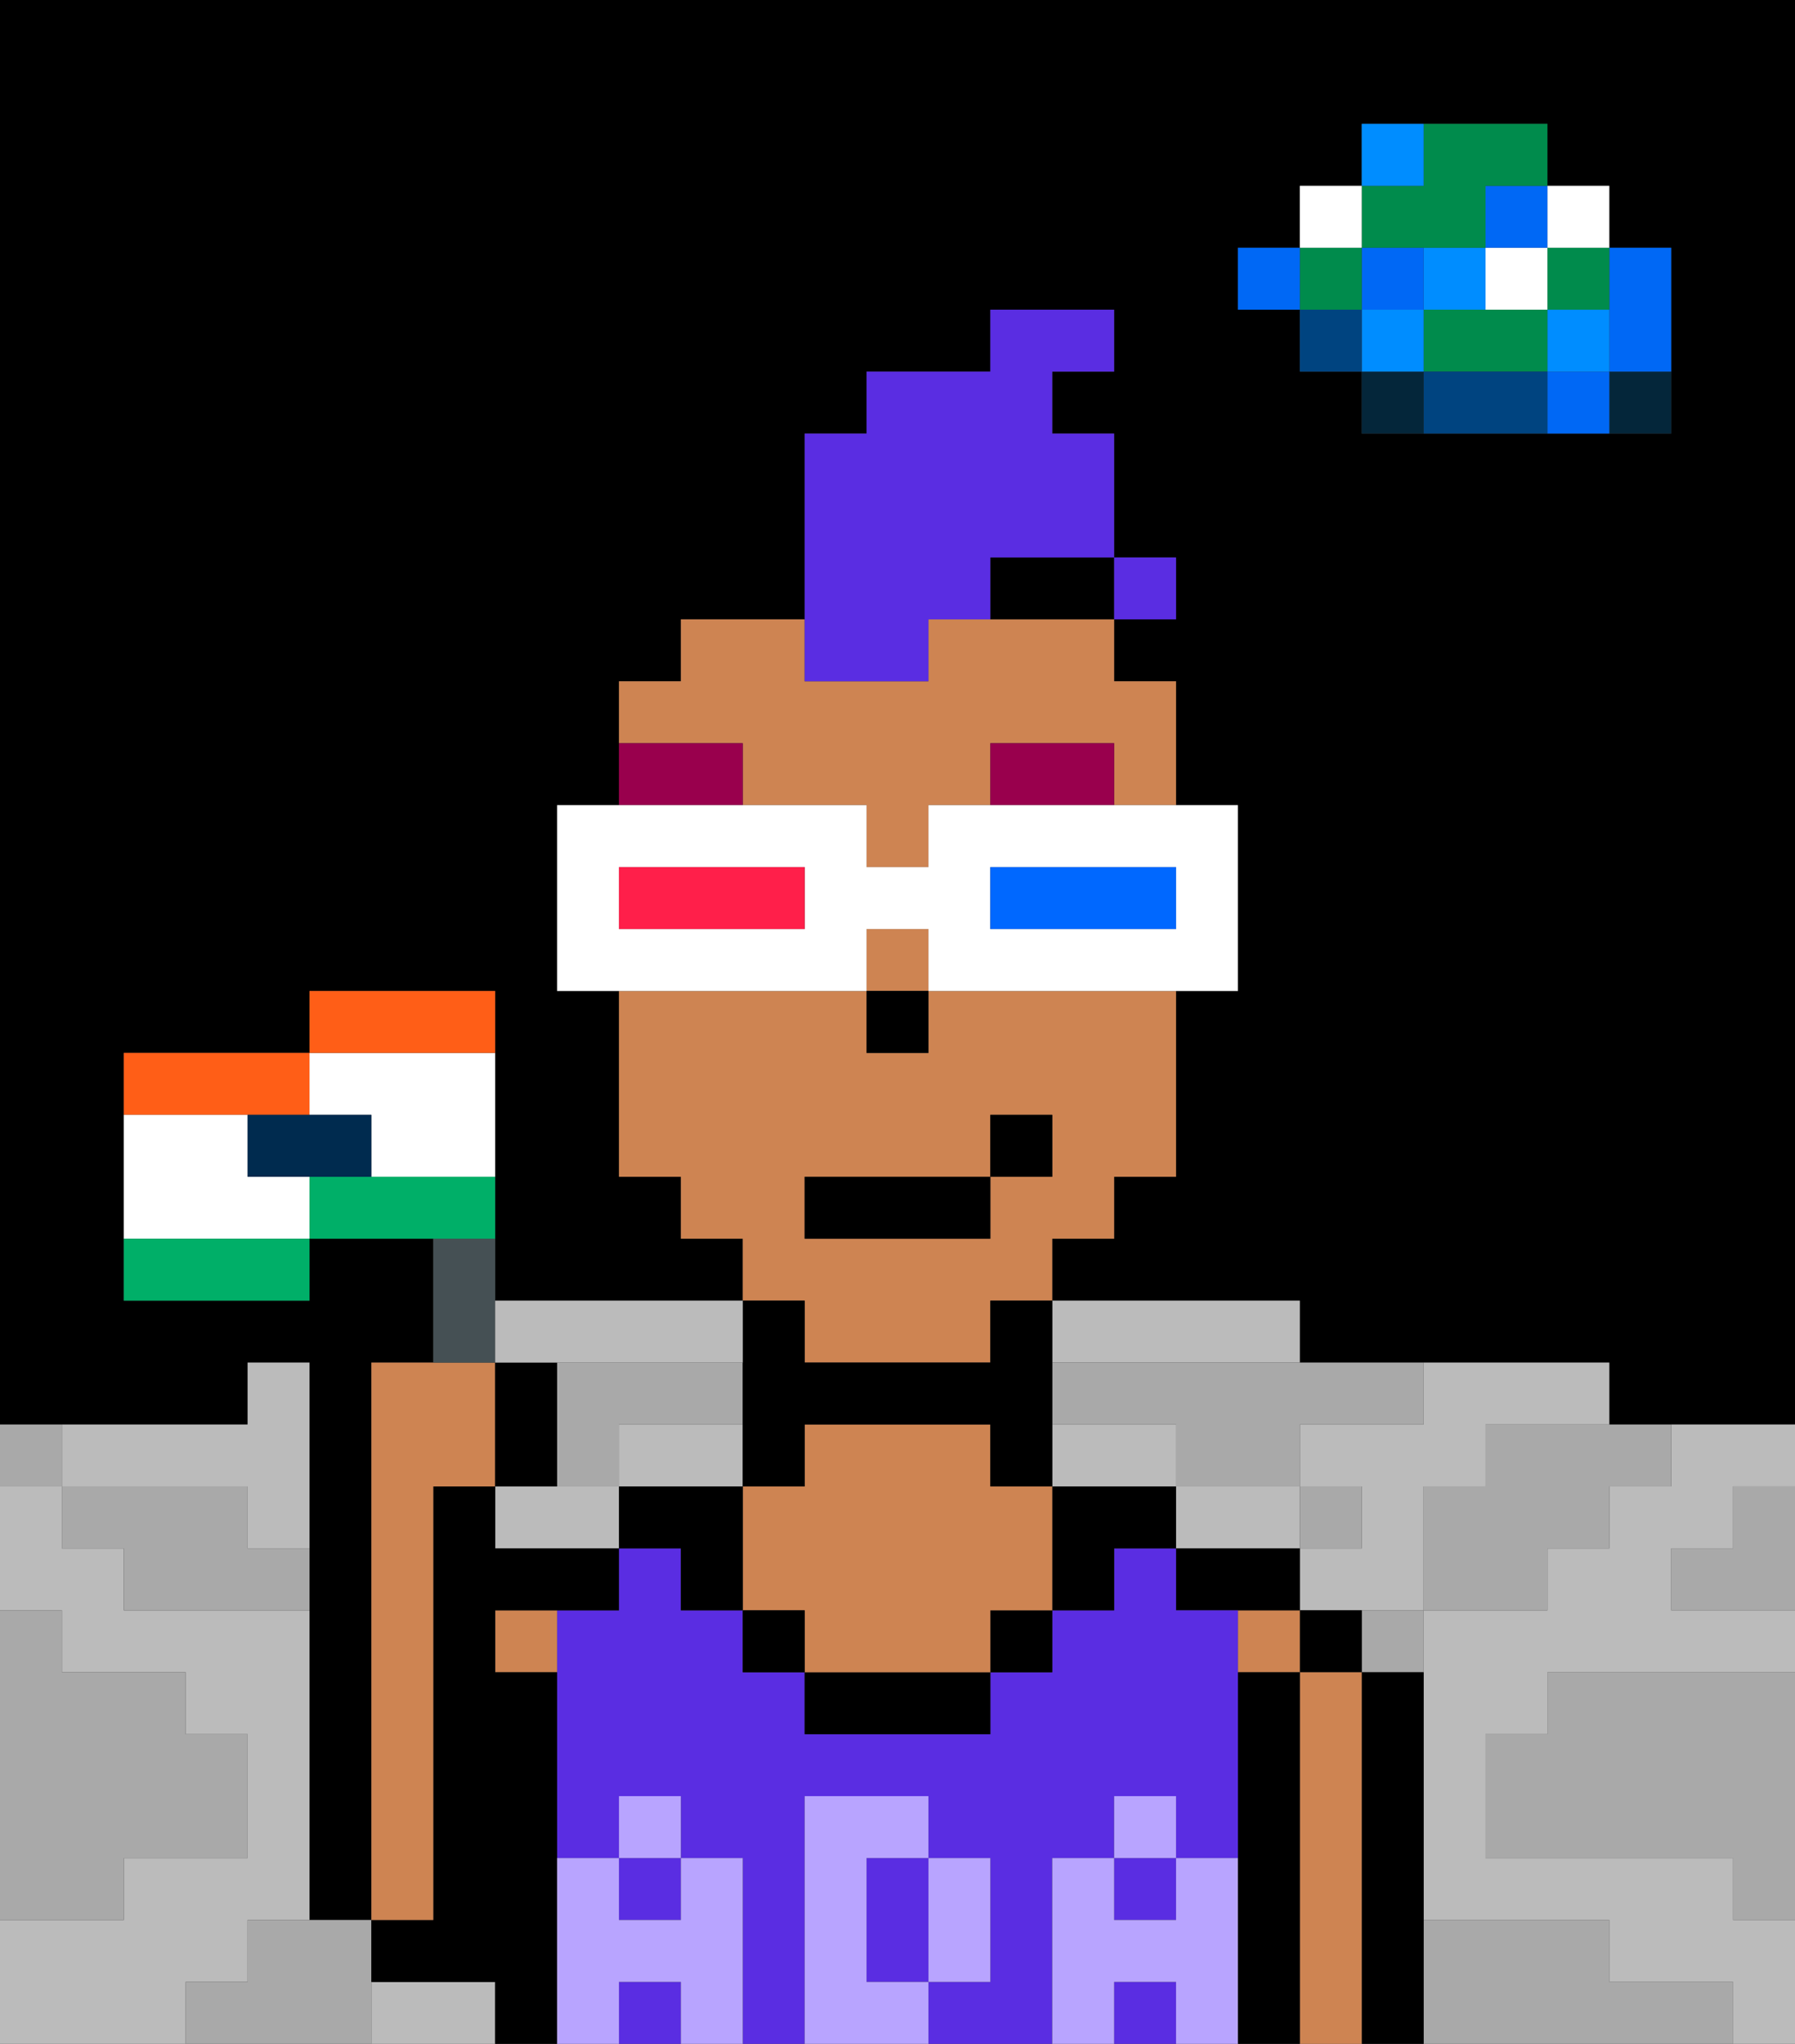 <svg xmlns="http://www.w3.org/2000/svg" viewBox="0 0 29 33"><rect x="0" y="0" width="29" height="33" fill="#333333" stroke="none"/><defs><style>polygon,rect,path{shape-rendering:crispedges;}polygon,rect,path{shape-rendering:crispedges;}.lb27-1{fill:#a9a9a9;}.lb27-2{fill:#000000;}.lb27-3{fill:#bbbbbb;}.lb27-4{fill:#04263a;}.lb27-5{fill:#0068f5;}.lb27-6{fill:#008dff;}.lb27-7{fill:#008b4c;}.lb27-8{fill:#ffffff;}.lb27-9{fill:#004480;}.lb27-10{fill:#ce8452;}.lb27-11{fill:#5a2de2;}.lb27-12{fill:#b8a4ff;}.lb27-13{fill:#99004d;}.lb27-14{fill:#5a2de2;}.lb27-15{fill:#0068ff;}.lb27-16{fill:#ff1f4a;}.lb27-17{fill:#455054;}.lb27-18{fill:#ff5e17;}.lb27-19{fill:#00af68;}.lb27-20{fill:#002b4f;}</style></defs><path class="lb27-1" d="M28,25H27v1h2V24H28Z"/><path class="lb27-2" d="M0,0V23H4V22H5v9H6V22H7V20H5v1H2V17H5V16H8v5h4V20H11V19H10V16H9V13h1V11h1V10h2V7h1V6h2V5h2V6H17V7h1V9h1v1H18v1h1v2h1v3H19v3H18v1H17v1h4v1h5v1h3V0H0ZM27,5V7H22V6H21V5H20V4h1V3h1V2h3V3h1V4h1Z"/><path class="lb27-1" d="M27,32H26V31H23v2h5V32Z"/><path class="lb27-1" d="M25,27v1H24v2h4v1h1V27H25Z"/><path class="lb27-3" d="M4,32V31H5V26H2V25H1V24H0v2H1v1H3v1H4v2H2v1H0v2H3V32Z"/><path class="lb27-3" d="M9,24H8v1h2V24Z"/><path class="lb27-3" d="M19,24V23H17v1h2Z"/><path class="lb27-3" d="M18,22h3V21H17v1Z"/><path class="lb27-3" d="M2,24H4v1H5V22H4v1H1v1Z"/><path class="lb27-3" d="M21,24H19v1h2Z"/><path class="lb27-3" d="M7,32H6v1H8V32Z"/><path class="lb27-3" d="M27,24H26v1H25v1H23v5h3v1h2v1h1V31H28V30H24V28h1V27h4V26H27V25h1V24h1V23H27Z"/><path class="lb27-3" d="M22,23H21v1h1v1H21v1h2V24h1V23h2V22H23v1Z"/><path class="lb27-3" d="M10,24h2V23H10Z"/><path class="lb27-4" d="M26,7h1V6H26Z"/><path class="lb27-5" d="M26,5V6h1V4H26Z"/><path class="lb27-5" d="M25,6V7h1V6Z"/><rect class="lb27-6" x="25" y="5" width="1" height="1"/><rect class="lb27-7" x="25" y="4" width="1" height="1"/><rect class="lb27-8" x="25" y="3" width="1" height="1"/><path class="lb27-1" d="M24,24H23v2h2V25h1V24h1V23H24Z"/><path class="lb27-7" d="M24,5H23V6h2V5Z"/><rect class="lb27-8" x="24" y="4" width="1" height="1"/><rect class="lb27-5" x="24" y="3" width="1" height="1"/><path class="lb27-9" d="M24,6H23V7h2V6Z"/><rect class="lb27-6" x="23" y="4" width="1" height="1"/><path class="lb27-1" d="M22,27h1V26H22Z"/><path class="lb27-4" d="M22,6V7h1V6Z"/><rect class="lb27-6" x="22" y="5" width="1" height="1"/><rect class="lb27-5" x="22" y="4" width="1" height="1"/><path class="lb27-7" d="M23,4h1V3h1V2H23V3H22V4Z"/><path class="lb27-6" d="M23,2H22V3h1Z"/><rect class="lb27-1" x="21" y="24" width="1" height="1"/><rect class="lb27-9" x="21" y="5" width="1" height="1"/><rect class="lb27-7" x="21" y="4" width="1" height="1"/><rect class="lb27-8" x="21" y="3" width="1" height="1"/><rect class="lb27-5" x="20" y="4" width="1" height="1"/><path class="lb27-1" d="M18,22H17v1h2v1h2V23h2V22H18Z"/><path class="lb27-1" d="M10,24V23h2V22H9v2Z"/><path class="lb27-1" d="M6,31H4v1H3v1H6V31Z"/><path class="lb27-1" d="M2,30H4V28H3V27H1V26H0v5H2Z"/><path class="lb27-1" d="M4,24H1v1H2v1H5V25H4Z"/><path class="lb27-1" d="M1,23H0v1H1Z"/><path class="lb27-2" d="M23,27H22v6h1V27Z"/><path class="lb27-2" d="M21,26v1h1V26Z"/><path class="lb27-10" d="M22,27H21v6h1V27Z"/><rect class="lb27-10" x="20" y="26" width="1" height="1"/><path class="lb27-2" d="M21,27H20v6h1V27Z"/><path class="lb27-2" d="M21,25H19v1h2Z"/><path class="lb27-11" d="M17,30h1V29h1v1h1V26H19V25H18v1H17v1H16v1H13V27H12V26H11V25H10v1H9v4h1V29h1v1h1v3h1V29h2v1h1v2H15v1h2V30Z"/><path class="lb27-11" d="M14,31v1h1V30H14Z"/><rect class="lb27-11" x="18" y="32" width="1" height="1"/><rect class="lb27-11" x="18" y="30" width="1" height="1"/><rect class="lb27-11" x="10" y="32" width="1" height="1"/><rect class="lb27-11" x="10" y="30" width="1" height="1"/><path class="lb27-2" d="M18,24H17v2h1V25h1V24Z"/><rect class="lb27-2" x="16" y="26" width="1" height="1"/><path class="lb27-2" d="M13,27v1h3V27H13Z"/><path class="lb27-10" d="M16,24V23H13v1H12v2h1v1h3V26h1V24Z"/><rect class="lb27-2" x="12" y="26" width="1" height="1"/><path class="lb27-2" d="M10,24v1h1v1h1V24Z"/><path class="lb27-10" d="M8,27H9V26H8Z"/><path class="lb27-2" d="M9,30V27H8V26h2V25H8V24H7v7H6v1H8v1H9V30Z"/><path class="lb27-10" d="M12,13h2v1h1V13h1V12h2v1h1V11H18V10H15v1H13V10H11v1H10v1h2Z"/><rect class="lb27-10" x="14" y="15" width="1" height="1"/><path class="lb27-10" d="M13,22h3V21h1V20h1V19h1V16H15v1H14V16H10v3h1v1h1v1h1Zm0-3h3V18h1v1H16v1H13Z"/><path class="lb27-2" d="M12,23v1h1V23h3v1h1V21H16v1H13V21H12v2Z"/><path class="lb27-2" d="M16,10h2V9H16Z"/><rect class="lb27-2" x="14" y="16" width="1" height="1"/><path class="lb27-12" d="M20,30H19v1H18V30H17v3h1V32h1v1h1V30Z"/><rect class="lb27-12" x="18" y="29" width="1" height="1"/><path class="lb27-12" d="M16,32V30H15v2Z"/><path class="lb27-12" d="M14,32V30h1V29H13v4h2V32Z"/><path class="lb27-12" d="M12,30H11v1H10V30H9v3h1V32h1v1h1V30Z"/><rect class="lb27-12" x="10" y="29" width="1" height="1"/><path class="lb27-13" d="M16,12v1h2V12Z"/><path class="lb27-13" d="M12,12H10v1h2Z"/><rect class="lb27-2" x="13" y="19" width="3" height="1"/><rect class="lb27-2" x="16" y="18" width="1" height="1"/><path class="lb27-14" d="M14,11h1V10h1V9h2V7H17V6h1V5H16V6H14V7H13v4Z"/><rect class="lb27-14" x="18" y="9" width="1" height="1"/><path class="lb27-8" d="M14,16V15h1v1h5V13H15v1H14V13H9v3h5Zm2-2h3v1H16Zm-6,0h3v1H10Z"/><path class="lb27-15" d="M19,15V14H16v1h3Z"/><path class="lb27-16" d="M13,15V14H10v1h3Z"/><path class="lb27-10" d="M7,24H8V22H6v9H7Z"/><path class="lb27-17" d="M8,21V20H7v2H8Z"/><path class="lb27-2" d="M9,22H8v2H9Z"/><path class="lb27-18" d="M5,18V17H2v1H5Z"/><path class="lb27-8" d="M4,19V18H2v2H5V19Z"/><path class="lb27-8" d="M6,18v1H8V17H5v1Z"/><path class="lb27-18" d="M8,17V16H5v1H8Z"/><path class="lb27-19" d="M2,20v1H5V20H2Z"/><path class="lb27-19" d="M8,19H5v1H8Z"/><path class="lb27-20" d="M5,18H4v1H6V18Z"/><path class="lb27-3" d="M9,22h3V21H8v1Z"/></svg>